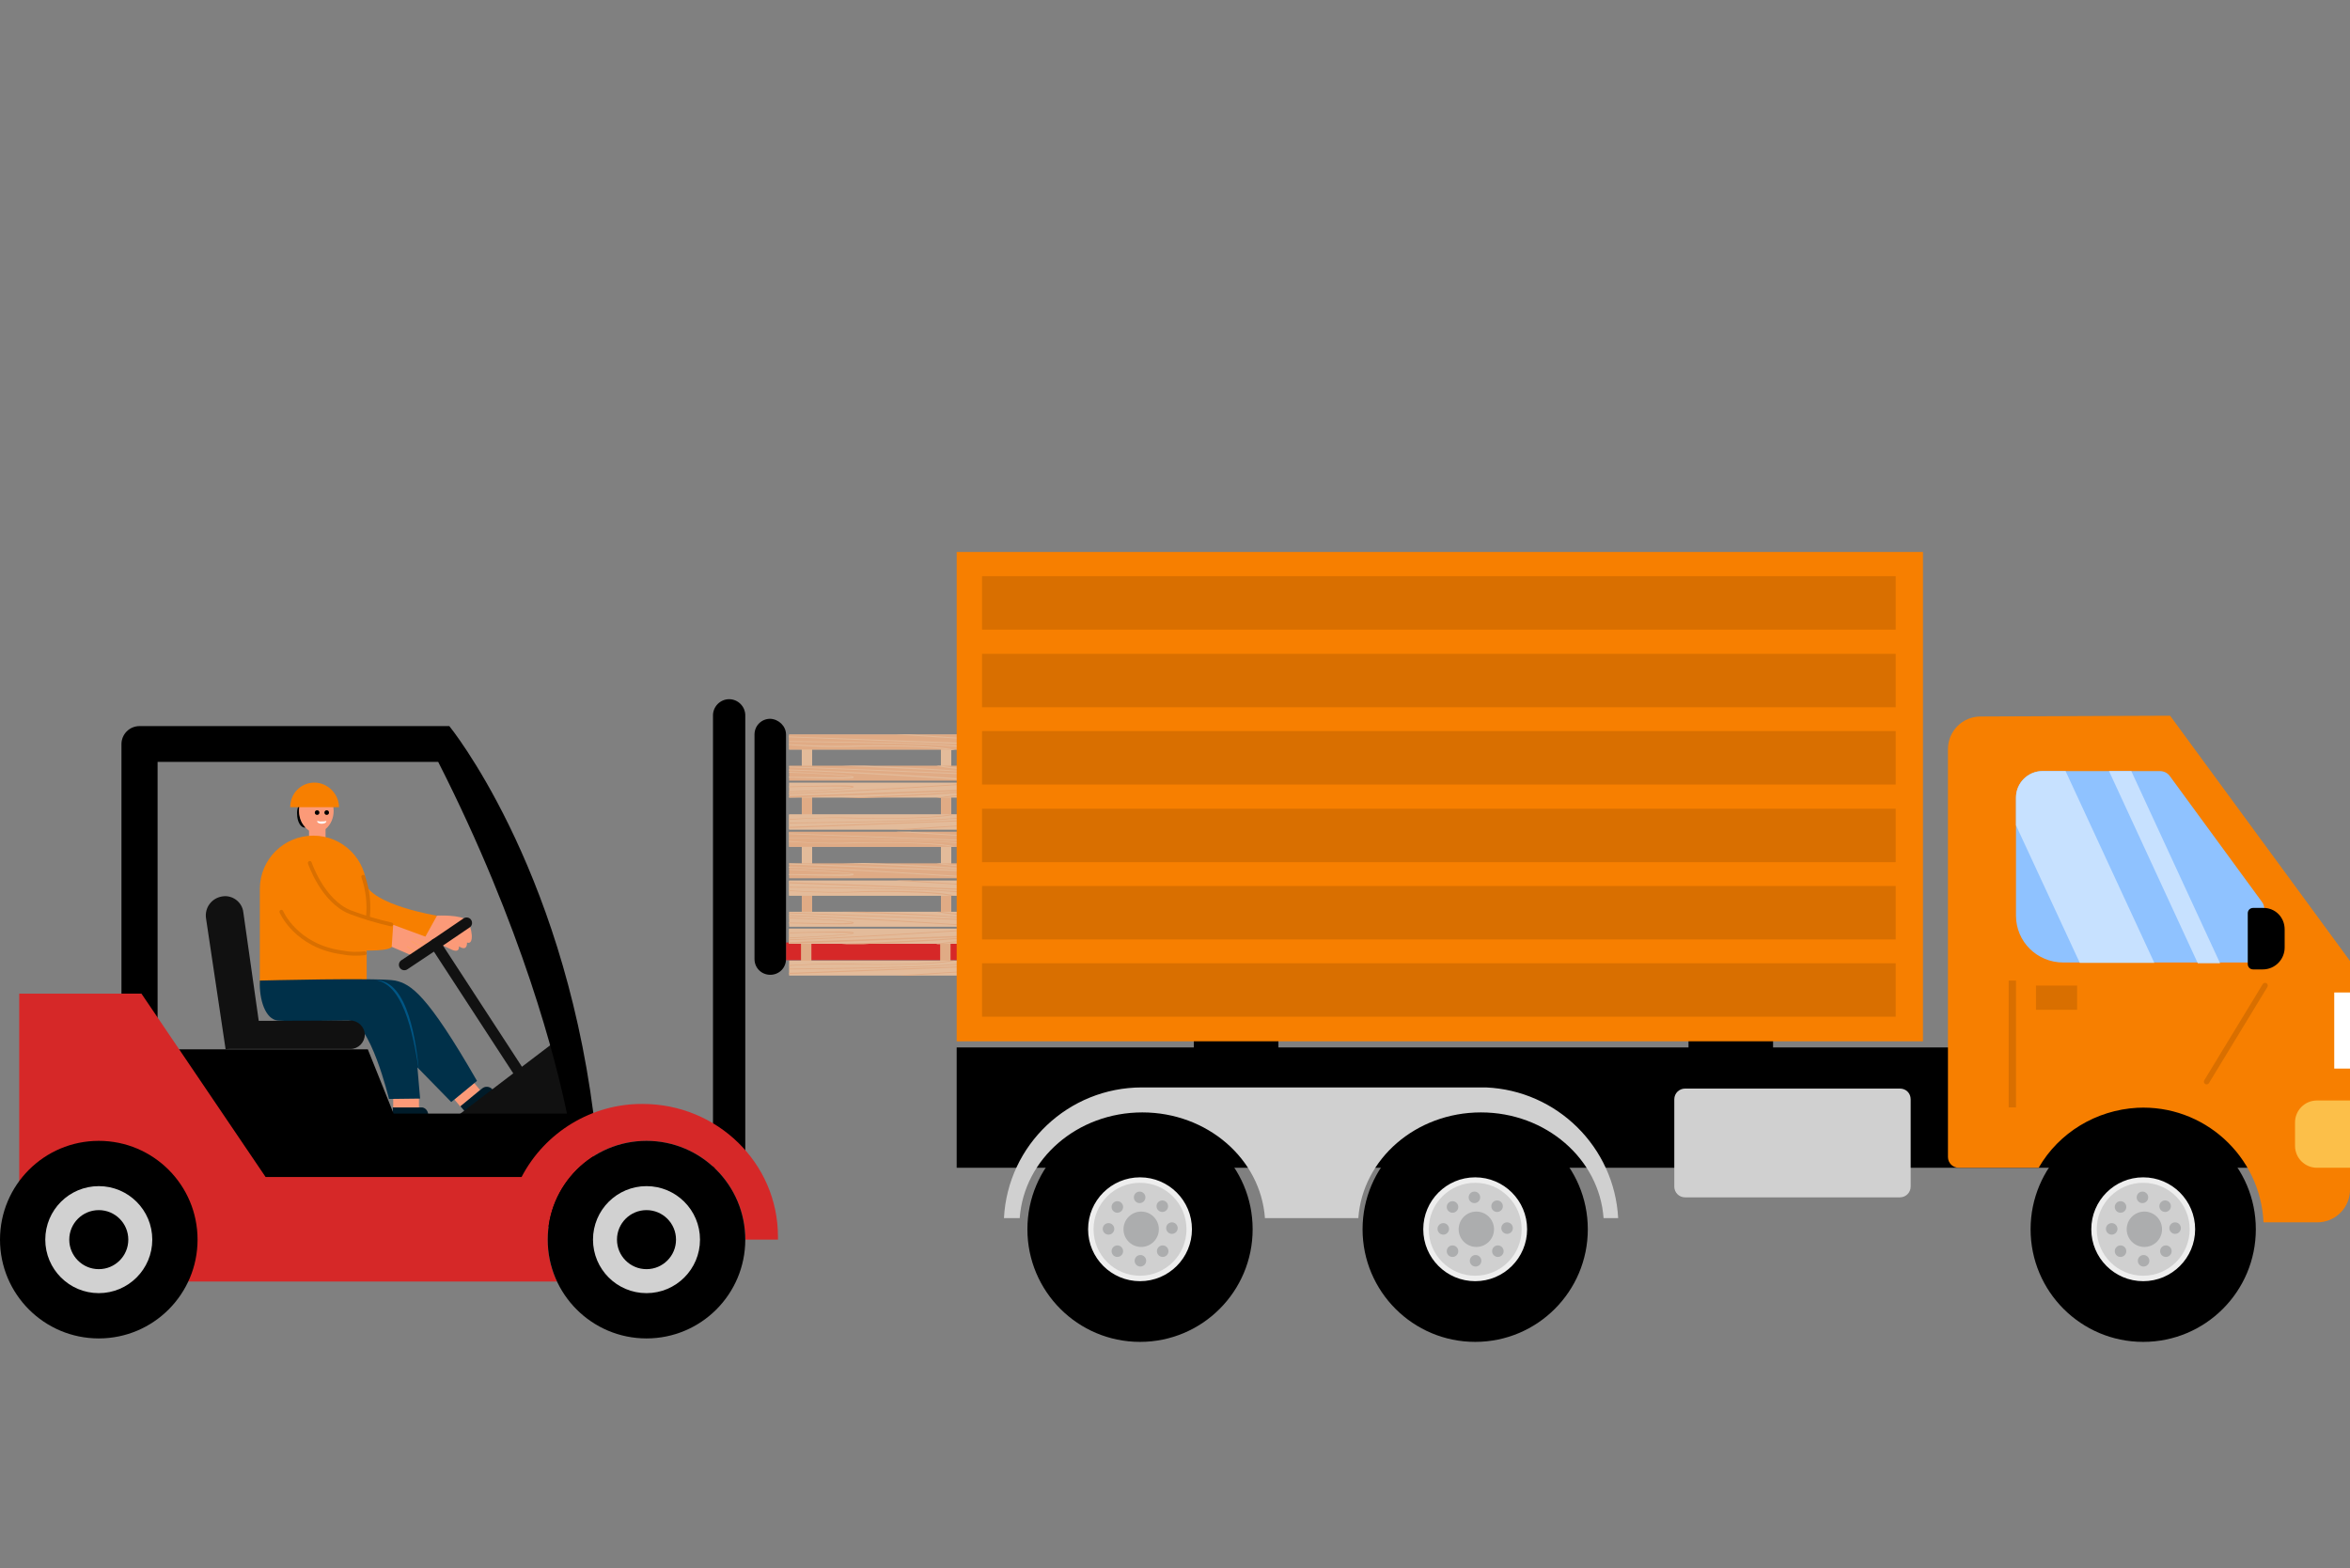 <?xml version="1.0" encoding="utf-8"?>
<!-- Generator: Adobe Illustrator 25.0.0, SVG Export Plug-In . SVG Version: 6.00 Build 0)  -->
<svg version="1.1" id="Layer_1" xmlns="http://www.w3.org/2000/svg" xmlns:xlink="http://www.w3.org/1999/xlink" x="0px" y="0px"
	 viewBox="0 0 611.4 408" style="enable-background:new 0 0 611.4 408;" xml:space="preserve">
<rect x="0" y="0" width="611.4" height="408" fill="#808080" stroke="none"/>
<style type="text/css">
	.st0{fill:#FB9A78;}
	.st1{fill:#F77F00;}
	.st2{fill:#001B29;}
	.st3{fill:#111111;}
	.st4{fill:#D62828;}
	.st5{fill:none;stroke:#D1D1D1;stroke-width:6.24;stroke-miterlimit:10;}
	.st6{fill:none;stroke:#FB9F68;stroke-width:0.28;stroke-linecap:round;stroke-miterlimit:10;}
	.st7{fill:none;stroke:#111111;stroke-width:2.83;stroke-linecap:round;stroke-miterlimit:10;}
	.st8{fill:#003049;}
	.st9{fill:#005685;}
	.st10{fill:none;stroke:#D96F00;stroke-linecap:round;stroke-miterlimit:10;}
	.st11{fill:#FFFFFF;}
	.st12{fill:#E0AB85;}
	.st13{fill:#E3BB9A;}
	.st14{fill:#D0D0D0;stroke:#EEEEEE;stroke-width:1.42;stroke-miterlimit:10;}
	.st15{fill:#ACADAE;}
	.st16{fill:#D0D0D0;}
	.st17{fill:#D96F00;}
	.st18{fill:#8FC2FF;}
	.st19{fill:none;stroke:#D96F00;stroke-width:1.42;stroke-linecap:round;stroke-miterlimit:10;}
	.st20{fill:#FCBF49;}
	.st21{fill:#C7E1FF;}
</style>
<polygon class="st0" points="100.8,239.8 105.1,240.1 113.3,244.8 107.2,248.6 101.4,246.1 "/>
<path class="st1" d="M113.2,244.6l-10.9-4l-0.4,5.8c-1.4,1.3-9.6,0.8-9.6,0.8l-0.6-17.6h3.2c1.9,5.9,18.7,8.6,18.7,8.6L113.2,244.6z
	"/>
<rect x="118.4" y="283.6" transform="matrix(0.766 -0.642 0.642 0.766 -154.551 144.803)" class="st0" width="6.7" height="2.4"/>
<path class="st2" d="M125.4,283.2c0.8-0.7,2-0.6,2.7,0.2l0.4,0.5l0,0l-7,5.9l0,0l-1.7-2l0,0L125.4,283.2L125.4,283.2z"/>
<path class="st2" d="M111.4,290v0.7l0,0h-9.2l0,0v-2.6l0,0h7.3C110.6,288,111.4,289,111.4,290z"/>
<path d="M189.7,181.9L189.7,181.9c2.3,0,4.2,1.9,4.2,4.2v117.8l0,0h-8.4l0,0V186.1l0,0C185.5,183.8,187.4,181.9,189.7,181.9
	L189.7,181.9L189.7,181.9z"/>
<polygon class="st3" points="151.7,292.4 144.5,297 114.4,293.8 144.5,270.9 "/>
<path d="M30,273v41.5h53.7v4.6h70.7v-29.3c-8.4-65.3-37.5-100.9-37.5-100.9H36.3c-2.6,0-4.7,2.1-4.7,4.7V273H30z M41,198.2h73
	c22,43.3,30.7,77.9,33.5,91.5h-45.1L95.7,273H41V198.2z"/>
<path class="st4" d="M5,258.6v74.8h139.9c-1.6-3.4-2.4-7.1-2.4-10.9c0-14.2,11.5-25.7,25.7-25.7s25.7,11.5,25.7,25.7h8.5
	c0-0.3,0-0.5,0-0.8c0-19.1-15.8-34.5-35.2-34.5c-13.2-0.1-25.4,7.3-31.5,19H69.1l-32.3-47.7H5V258.6z"/>
<circle cx="168.2" cy="322.5" r="25.7"/>
<circle class="st5" cx="168.2" cy="322.5" r="10.8"/>
<circle cx="25.7" cy="322.5" r="25.7"/>
<circle class="st5" cx="25.7" cy="322.5" r="10.8"/>
<rect x="204.5" y="245.2" class="st4" width="44.5" height="4.6"/>
<path d="M204.5,191.1v58.4c0,2.3-1.8,4.1-4.1,4.1l0,0c-2.3,0-4.1-1.8-4.1-4.1v-58.4c0-2.3,1.8-4.1,4.1-4.1l0,0
	C202.6,187.1,204.5,188.9,204.5,191.1z"/>
<path class="st6" d="M112.5,245.9c-2.4-0.8-4.7-1.9-4.7-1.9"/>
<path class="st6" d="M111.1,247c-1.4-0.6-2.7-1.3-4-2.1"/>
<path class="st6" d="M109.9,248.6c-0.4-0.1-3.9-2.3-3.9-2.3"/>
<path d="M77.3,211.8c0,1.9,0.9,3.5,2,3.5c0.2,0,0.4-0.1,0.6-0.2c-1-0.1-1.8-1.5-2-3.4c-0.2-1.1,0-2.2,0.6-3.2
	C77.6,209.4,77.2,210.6,77.3,211.8z"/>
<rect x="102.3" y="285.7" class="st0" width="6.7" height="2.4"/>
<path class="st0" d="M80.4,216.1v2.4h4.3v-2.8c1.4-1.2,2.1-2.9,2.1-4.7c0-3.1-2-5.6-4.5-5.6s-4.5,2.5-4.5,5.6
	C77.8,213.1,78.8,215,80.4,216.1z"/>
<path class="st0" d="M110.6,243.8c0,0,4.5,2.1,6.8,3.2s2-0.8,2-0.8c2.3,1.5,2.1-1,2.1-1c2,0.8,1.3-4.1,0-5.7s-7.8-1.3-7.8-1.3
	L110.6,243.8z"/>
<path class="st3" d="M53.6,238.9L53.6,238.9c-0.4-2.8,1.5-5.3,4.3-5.7l0,0l0,0c2.6-0.4,5.1,1.5,5.4,4.1l4.7,33.1l-9.3,2.6
	L53.6,238.9z"/>
<polyline class="st7" points="105.2,251 113.3,245.6 121.4,240.1 "/>
<path class="st1" d="M81.5,217.4c7.7,0,13.9,6.2,13.9,13.9v24.2c0,1.3-1,2.3-2.3,2.3H69.9c-1.3,0-2.3-1-2.3-2.3v-24.2
	C67.6,223.6,73.8,217.4,81.5,217.4L81.5,217.4C81.4,217.4,81.4,217.4,81.5,217.4z"/>
<line class="st7" x1="113.3" y1="245.6" x2="136.5" y2="281.2"/>
<path class="st8" d="M102.8,255.1c-4-0.8-35.2,0-35.2,0c-0.2,4.9,1.4,10.1,4.7,10.4c3.3,0.3,14.9,0,18.4,0
	c5.6,0,10.5,20.4,10.5,20.4l8.1-0.1l-0.7-8.1l8.8,9l6.7-5.5C111.1,258.6,106.9,256,102.8,255.1z"/>
<path class="st3" d="M91.2,265.5c2,0,3.7,1.7,3.7,3.7l0,0l0,0c0,2-1.7,3.7-3.7,3.7H58.7l0,0v-4.4l0,0c0-1.6,1.3-2.9,2.9-2.9
	L91.2,265.5L91.2,265.5z"/>
<path class="st9" d="M109,278.5c-1.1-6.3-3.3-22.5-11.3-23.5V255C106.4,254.9,108.3,272,109,278.5L109,278.5z"/>
<path class="st1" d="M81.8,203.6c-3.5,0-6.3,2.8-6.3,6.4h12.7C88.2,206.6,85.3,203.6,81.8,203.6L81.8,203.6z"/>
<path class="st10" d="M101.8,240.5c-3.6-0.8-7.2-1.9-10.7-3.2c-7.2-2.9-10.5-12.8-10.5-12.8"/>
<path class="st10" d="M94.9,248c-1.9,0.2-3.9,0.2-5.8-0.2c-12.1-1.6-15.9-10.6-15.9-10.6"/>
<path class="st10" d="M95.7,238.8c0.4-3.6,0-7.3-1.2-10.7"/>
<circle cx="85" cy="211.4" r="0.6"/>
<circle cx="82.5" cy="211.4" r="0.6"/>
<path class="st11" d="M82.5,213.6L82.5,213.6c0,0.4,0.5,0.7,1.2,0.7s1.2-0.3,1.2-0.6v-0.1c-0.4,0.1-0.8,0.1-1.2,0.1
	C83.3,213.8,82.9,213.6,82.5,213.6z"/>
<rect x="280.8" y="243.4" class="st12" width="2.7" height="8.4"/>
<rect x="208.4" y="243.4" class="st12" width="2.7" height="8.4"/>
<rect x="244.6" y="243.5" class="st12" width="2.7" height="8.4"/>
<rect x="205.3" y="241.6" class="st13" width="81.5" height="3.9"/>
<polygon class="st12" points="286.8,242.1 205.3,245.1 205.3,245.5 205.3,245.5 286.8,242.4 286.8,242.1 "/>
<path class="st12" d="M255.3,241.6c-11.7,0.8-36.9,2.4-50.1,2.8v0.2c14.7-0.4,44.8-2.4,53.7-3H255.3z"/>
<path class="st12" d="M221.8,242.8c-1.3,0.4-10.4,0.9-16.5,1.1v0.2c2.7-0.1,16.3-0.7,16.8-1.3v-0.1c0-0.2,0-0.5-8.5-0.3
	c-4.1,0.1-8.3,0.2-8.4,0.2v0.2C211.4,242.6,220.4,242.5,221.8,242.8z"/>
<path class="st12" d="M219,245.6h5.7c7.8-0.3,18.2-0.8,23-1.2c8.2-0.6,38.7-0.9,39-0.9v-0.3c-0.3,0-30.9,0.3-39.1,0.9
	C241.6,244.6,226.3,245.2,219,245.6z"/>
<path class="st12" d="M243.6,245.6h1.2c5.8-1,18.7-1.1,26.1-0.8c6.7,0.2,13.9-0.3,15.9-0.4v-0.2c-2,0.2-9.1,0.7-15.9,0.4
	C263.8,244.2,248.8,244.4,243.6,245.6z"/>
<rect x="205.3" y="241.6" class="st13" width="81.5" height="3.9"/>
<polygon class="st12" points="286.8,242.1 205.3,245.1 205.3,245.5 205.3,245.5 286.8,242.4 286.8,242.1 "/>
<path class="st12" d="M255.3,241.6c-11.7,0.8-36.9,2.4-50.1,2.8v0.2c14.7-0.4,44.8-2.4,53.7-3H255.3z"/>
<path class="st12" d="M221.8,242.8c-1.3,0.4-10.4,0.9-16.5,1.1v0.2c2.7-0.1,16.3-0.7,16.8-1.3v-0.1c0-0.2,0-0.5-8.5-0.3
	c-4.1,0.1-8.3,0.2-8.4,0.2v0.2C211.4,242.6,220.4,242.5,221.8,242.8z"/>
<path class="st12" d="M219,245.6h5.7c7.8-0.3,18.2-0.8,23-1.2c8.2-0.6,38.7-0.9,39-0.9v-0.3c-0.3,0-30.9,0.3-39.1,0.9
	C241.6,244.6,226.3,245.2,219,245.6z"/>
<path class="st12" d="M243.6,245.6h1.2c5.8-1,18.7-1.1,26.1-0.8c6.7,0.2,13.9-0.3,15.9-0.4v-0.2c-2,0.2-9.1,0.7-15.9,0.4
	C263.8,244.2,248.8,244.4,243.6,245.6z"/>
<rect x="205.3" y="249.9" class="st13" width="81.5" height="3.9"/>
<polygon class="st12" points="205.3,253.4 286.8,250.2 286.8,250 286.8,250 205.3,253.1 205.3,253.2 "/>
<path class="st12" d="M236.7,253.8c11.7-0.8,36.9-2.4,50.1-2.8v-0.2c-14.7,0.4-44.8,2.4-53.7,3H236.7z"/>
<path class="st12" d="M270.3,252.6c1.3-0.4,10.4-0.9,16.5-1.1v-0.2c-2.7,0.1-16.3,0.7-16.8,1.3v0.1c0,0.2,0,0.5,8.5,0.3
	c4.1-0.1,8.3-0.2,8.4-0.2v-0.3C280.7,252.8,271.6,253,270.3,252.6z"/>
<path class="st12" d="M273.1,249.9h-5.7c-7.8,0.3-18.2,0.8-23,1.2c-8.2,0.6-38.7,0.9-39,0.9v0.2c0.3,0,30.9-0.3,39.1-0.9
	C250.4,250.8,265.8,250.1,273.1,249.9z"/>
<path class="st12" d="M248.5,249.9h-1.2c-5.8,1-18.7,1.1-26.1,0.8c-6.7-0.2-13.9,0.3-15.9,0.4v0.2c2-0.2,9.1-0.6,15.9-0.4
	C228.3,251.1,243.3,251.1,248.5,249.9z"/>
<rect x="208.6" y="230.8" class="st12" width="2.7" height="8.4"/>
<rect x="281" y="230.8" class="st12" width="2.7" height="8.4"/>
<rect x="244.8" y="230.9" class="st12" width="2.7" height="8.4"/>
<rect x="205.3" y="229.1" class="st13" width="81.5" height="3.9"/>
<polygon class="st12" points="205.3,229.5 286.8,232.6 286.8,232.9 286.8,232.9 205.3,229.8 205.3,229.6 "/>
<path class="st12" d="M236.7,229.1c11.7,0.8,36.9,2.4,50.1,2.8v0.2c-14.7-0.4-44.8-2.4-53.7-3H236.7z"/>
<path class="st12" d="M270.3,230.1c1.3,0.4,10.4,0.9,16.5,1.1v0.3c-2.7-0.1-16.3-0.7-16.8-1.3v-0.1c0-0.2,0-0.5,8.5-0.3
	c4.1,0.1,8.3,0.2,8.4,0.2v0.2C280.7,230.1,271.6,229.9,270.3,230.1z"/>
<path class="st12" d="M273.1,233h-5.7c-7.8-0.3-18.2-0.8-23-1.2c-8.2-0.6-38.7-0.9-39-0.9v-0.2c0.3,0,30.9,0.3,39.1,0.9
	C250.4,232,265.8,232.6,273.1,233z"/>
<path class="st12" d="M248.5,233h-1.2c-5.8-1-18.7-1.1-26.1-0.8c-6.7,0.2-13.9-0.3-15.9-0.4v-0.2c2,0.2,9.1,0.6,15.9,0.4
	C228.3,231.6,243.3,231.6,248.5,233z"/>
<rect x="205.3" y="229.1" class="st13" width="81.5" height="3.9"/>
<polygon class="st12" points="205.3,229.5 286.8,232.6 286.8,232.9 286.8,232.9 205.3,229.8 205.3,229.6 "/>
<path class="st12" d="M236.7,229.1c11.7,0.8,36.9,2.4,50.1,2.8v0.2c-14.7-0.4-44.8-2.4-53.7-3H236.7z"/>
<path class="st12" d="M270.3,230.1c1.3,0.4,10.4,0.9,16.5,1.1v0.3c-2.7-0.1-16.3-0.7-16.8-1.3v-0.1c0-0.2,0-0.5,8.5-0.3
	c4.1,0.1,8.3,0.2,8.4,0.2v0.2C280.7,230.1,271.6,229.9,270.3,230.1z"/>
<path class="st12" d="M273.1,233h-5.7c-7.8-0.3-18.2-0.8-23-1.2c-8.2-0.6-38.7-0.9-39-0.9v-0.2c0.3,0,30.9,0.3,39.1,0.9
	C250.4,232,265.8,232.6,273.1,233z"/>
<path class="st12" d="M248.5,233h-1.2c-5.8-1-18.7-1.1-26.1-0.8c-6.7,0.2-13.9-0.3-15.9-0.4v-0.2c2,0.2,9.1,0.6,15.9,0.4
	C228.3,231.6,243.3,231.6,248.5,233z"/>
<rect x="205.3" y="237.2" class="st13" width="81.5" height="3.9"/>
<polygon class="st12" points="286.8,240.8 205.3,237.6 205.3,237.4 205.3,237.4 286.8,240.5 286.8,240.6 "/>
<path class="st12" d="M255.3,241.1c-11.7-0.8-36.9-2.4-50.1-2.8v-0.2c14.7,0.4,44.8,2.4,53.7,3H255.3z"/>
<path class="st12" d="M221.8,240c-1.3-0.4-10.4-0.9-16.5-1.1v-0.2c2.7,0.1,16.3,0.7,16.8,1.3v0.1c0,0.2,0,0.5-8.5,0.3
	c-4.1-0.1-8.3-0.2-8.4-0.2V240C211.4,240.1,220.4,240.4,221.8,240z"/>
<path class="st12" d="M219,237.2h5.7c7.8,0.3,18.2,0.8,23,1.2c8.2,0.6,38.7,0.9,39,0.9v0.2c-0.3,0-30.9-0.3-39.1-0.9
	C241.6,238.1,226.3,237.6,219,237.2z"/>
<path class="st12" d="M243.6,237.2h1.2c5.8,1,18.7,1.1,26.1,0.8c6.7-0.2,13.9,0.3,15.9,0.4v0.2c-2-0.2-9.1-0.7-15.9-0.4
	C263.8,238.6,248.8,238.5,243.6,237.2z"/>
<rect x="208.6" y="205.6" class="st12" width="2.7" height="8.4"/>
<rect x="281" y="205.6" class="st12" width="2.7" height="8.4"/>
<rect x="244.8" y="205.6" class="st12" width="2.7" height="8.4"/>
<rect x="205.3" y="211.9" class="st13" width="81.5" height="3.9"/>
<polygon class="st12" points="205.3,215.4 286.8,212.2 286.8,212 286.8,212 205.3,215.1 205.3,215.2 "/>
<path class="st12" d="M236.7,215.8c11.7-0.8,36.9-2.4,50.1-2.8v-0.2c-14.7,0.4-44.8,2.4-53.7,3H236.7z"/>
<path class="st12" d="M270.3,214.6c1.3-0.4,10.4-0.9,16.5-1.1v-0.2c-2.7,0.1-16.3,0.7-16.8,1.3v0.1c0,0.2,0,0.5,8.5,0.3
	c4.1-0.1,8.3-0.2,8.4-0.2v-0.3C280.7,214.8,271.6,215,270.3,214.6z"/>
<path class="st12" d="M273.1,211.9h-5.7c-7.8,0.3-18.2,0.8-23,1.2c-8.2,0.6-38.7,0.9-39,0.9v0.2c0.3,0,30.9-0.3,39.1-0.9
	C250.4,212.8,265.8,212.1,273.1,211.9z"/>
<path class="st12" d="M248.5,211.9h-1.2c-5.8,1-18.7,1.1-26.1,0.8c-6.7-0.2-13.9,0.3-15.9,0.4v0.2c2-0.2,9.1-0.7,15.9-0.4
	C228.3,213.1,243.3,213.1,248.5,211.9z"/>
<rect x="205.3" y="211.9" class="st13" width="81.5" height="3.9"/>
<polygon class="st12" points="205.3,215.4 286.8,212.2 286.8,212 286.8,212 205.3,215.1 205.3,215.2 "/>
<path class="st12" d="M236.7,215.8c11.7-0.8,36.9-2.4,50.1-2.8v-0.2c-14.7,0.4-44.8,2.4-53.7,3H236.7z"/>
<path class="st12" d="M270.3,214.6c1.3-0.4,10.4-0.9,16.5-1.1v-0.2c-2.7,0.1-16.3,0.7-16.8,1.3v0.1c0,0.2,0,0.5,8.5,0.3
	c4.1-0.1,8.3-0.2,8.4-0.2v-0.3C280.7,214.8,271.6,215,270.3,214.6z"/>
<path class="st12" d="M273.1,211.9h-5.7c-7.8,0.3-18.2,0.8-23,1.2c-8.2,0.6-38.7,0.9-39,0.9v0.2c0.3,0,30.9-0.3,39.1-0.9
	C250.4,212.8,265.8,212.1,273.1,211.9z"/>
<path class="st12" d="M248.5,211.9h-1.2c-5.8,1-18.7,1.1-26.1,0.8c-6.7-0.2-13.9,0.3-15.9,0.4v0.2c2-0.2,9.1-0.7,15.9-0.4
	C228.3,213.1,243.3,213.1,248.5,211.9z"/>
<rect x="205.3" y="203.6" class="st13" width="81.5" height="3.9"/>
<polygon class="st12" points="286.8,204.1 205.3,207.1 205.3,207.5 205.3,207.5 286.8,204.4 286.8,204.1 "/>
<path class="st12" d="M255.3,203.6c-11.7,0.8-36.9,2.4-50.1,2.8v0.2c14.7-0.4,44.8-2.4,53.7-3H255.3z"/>
<path class="st12" d="M221.8,204.8c-1.3,0.4-10.4,0.9-16.5,1.1v0.2c2.7-0.1,16.3-0.7,16.8-1.3v-0.1c0-0.2,0-0.5-8.5-0.3
	c-4.1,0.1-8.3,0.2-8.4,0.2v0.2C211.4,204.6,220.4,204.5,221.8,204.8z"/>
<path class="st12" d="M219,207.6h5.7c7.8-0.3,18.2-0.8,23-1.2c8.2-0.6,38.7-0.9,39-0.9v-0.3c-0.3,0-30.9,0.3-39.1,0.9
	C241.6,206.6,226.3,207.2,219,207.6z"/>
<path class="st12" d="M243.6,207.6h1.2c5.8-1,18.7-1.1,26.1-0.9c6.7,0.2,13.9-0.3,15.9-0.4v-0.2c-2,0.1-9.1,0.6-15.9,0.4
	C263.8,206.2,248.8,206.4,243.6,207.6z"/>
<rect x="208.6" y="218.1" class="st13" width="2.7" height="8.4"/>
<rect x="281" y="218.1" class="st13" width="2.7" height="8.4"/>
<rect x="244.8" y="218.1" class="st13" width="2.7" height="8.4"/>
<rect x="205.3" y="216.4" class="st13" width="81.5" height="3.9"/>
<polygon class="st12" points="205.3,216.8 286.8,219.9 286.8,220.1 286.8,220.1 205.3,217 205.3,216.9 "/>
<path class="st12" d="M236.7,216.4c11.7,0.8,36.9,2.4,50.1,2.8v0.2c-14.7-0.4-44.8-2.4-53.7-3H236.7z"/>
<path class="st12" d="M270.3,217.5c1.3,0.4,10.4,0.9,16.5,1.1v0.2c-2.7-0.1-16.3-0.7-16.8-1.3v-0.1c0-0.2,0-0.5,8.5-0.3
	c4.1,0.1,8.3,0.2,8.4,0.2v0.3C280.7,217.4,271.6,217.1,270.3,217.5z"/>
<path class="st12" d="M273.1,220.2h-5.7c-7.8-0.3-18.2-0.8-23-1.2c-8.2-0.6-38.7-0.9-39-0.9V218c0.3,0,30.9,0.3,39.1,0.9
	C250.4,219.2,265.8,220,273.1,220.2z"/>
<path class="st12" d="M248.5,220.2h-1.2c-5.8-1-18.7-1.1-26.1-0.8c-6.7,0.2-13.9-0.3-15.9-0.4v-0.2c2,0.2,9.1,0.7,15.9,0.4
	C228.3,219,243.3,219,248.5,220.2z"/>
<rect x="205.3" y="216.4" class="st12" width="81.5" height="3.9"/>
<polygon class="st13" points="205.3,216.8 286.8,219.9 286.8,220.1 286.8,220.1 205.3,217 205.3,216.9 "/>
<path class="st13" d="M236.7,216.4c11.7,0.8,36.9,2.4,50.1,2.8v0.2c-14.7-0.4-44.8-2.4-53.7-3H236.7z"/>
<path class="st13" d="M270.3,217.5c1.3,0.4,10.4,0.9,16.5,1.1v0.2c-2.7-0.1-16.3-0.7-16.8-1.3v-0.1c0-0.2,0-0.5,8.5-0.3
	c4.1,0.1,8.3,0.2,8.4,0.2v0.3C280.7,217.4,271.6,217.1,270.3,217.5z"/>
<path class="st13" d="M273.1,220.2h-5.7c-7.8-0.3-18.2-0.8-23-1.2c-8.2-0.6-38.7-0.9-39-0.9V218c0.3,0,30.9,0.3,39.1,0.9
	C250.4,219.2,265.8,220,273.1,220.2z"/>
<path class="st13" d="M248.5,220.2h-1.2c-5.8-1-18.7-1.1-26.1-0.8c-6.7,0.2-13.9-0.3-15.9-0.4v-0.2c2,0.2,9.1,0.7,15.9,0.4
	C228.3,219,243.3,219,248.5,220.2z"/>
<rect x="205.3" y="224.6" class="st12" width="81.5" height="3.9"/>
<polygon class="st13" points="286.8,228.1 205.3,224.9 205.3,224.6 205.3,224.6 286.8,227.8 286.8,228 "/>
<path class="st13" d="M255.3,228.5c-11.7-0.8-36.9-2.4-50.1-2.8v-0.2c14.7,0.4,44.8,2.4,53.7,3H255.3z"/>
<path class="st13" d="M221.8,227.4c-1.3-0.4-10.4-0.9-16.5-1.1v-0.2c2.7,0.1,16.3,0.7,16.8,1.3v0.1c0,0.2,0,0.5-8.5,0.3
	c-4.1-0.1-8.3-0.2-8.4-0.2v-0.2C211.4,227.5,220.4,227.6,221.8,227.4z"/>
<path class="st13" d="M219,224.5h5.7c7.8,0.3,18.2,0.8,23,1.2c8.2,0.6,38.7,0.9,39,0.9v0.3c-0.3,0-30.9-0.3-39.1-0.9
	C241.6,225.5,226.3,224.9,219,224.5z"/>
<path class="st13" d="M243.6,224.6h1.2c5.8,1,18.7,1.1,26.1,0.8c6.7-0.2,13.9,0.3,15.9,0.4v0.2c-2-0.2-9.1-0.6-15.9-0.4
	C263.8,225.9,248.8,225.8,243.6,224.6z"/>
<rect x="208.6" y="192.9" class="st13" width="2.7" height="8.4"/>
<rect x="281" y="192.9" class="st13" width="2.7" height="8.4"/>
<rect x="244.8" y="193" class="st13" width="2.7" height="8.4"/>
<rect x="205.3" y="191.1" class="st13" width="81.5" height="3.9"/>
<polygon class="st12" points="205.3,191.6 286.8,194.6 286.8,195 286.8,195 205.3,191.8 "/>
<path class="st12" d="M236.7,191.1c11.7,0.8,36.9,2.4,50.1,2.8v0.2c-14.7-0.4-44.8-2.4-53.7-3H236.7z"/>
<path class="st12" d="M270.3,192.2c1.3,0.4,10.4,0.9,16.5,1.1v0.2c-2.7-0.1-16.3-0.7-16.8-1.3v-0.1c0-0.2,0-0.5,8.5-0.3
	c4.1,0.1,8.3,0.2,8.4,0.2v0.2C280.7,192.1,271.6,192,270.3,192.2z"/>
<path class="st12" d="M273.1,195.1h-5.7c-7.8-0.3-18.2-0.8-23-1.2c-8.2-0.6-38.7-0.9-39-0.9v-0.2c0.3,0,30.9,0.3,39.1,0.9
	C250.4,194.1,265.8,194.8,273.1,195.1z"/>
<path class="st12" d="M248.5,195.1h-1.2c-5.8-1-18.7-1.1-26.1-0.8c-6.7,0.2-13.9-0.3-15.9-0.5v-0.2c2,0.1,9.1,0.6,15.9,0.4
	C228.3,193.8,243.3,193.8,248.5,195.1z"/>
<rect x="205.3" y="191.1" class="st12" width="81.5" height="3.9"/>
<polygon class="st13" points="205.3,191.6 286.8,194.6 286.8,195 286.8,195 205.3,191.8 "/>
<path class="st13" d="M236.7,191.1c11.7,0.8,36.9,2.4,50.1,2.8v0.2c-14.7-0.4-44.8-2.4-53.7-3H236.7z"/>
<path class="st13" d="M270.3,192.2c1.3,0.4,10.4,0.9,16.5,1.1v0.2c-2.7-0.1-16.3-0.7-16.8-1.3v-0.1c0-0.2,0-0.5,8.5-0.3
	c4.1,0.1,8.3,0.2,8.4,0.2v0.2C280.7,192.1,271.6,192,270.3,192.2z"/>
<path class="st13" d="M273.1,195.1h-5.7c-7.8-0.3-18.2-0.8-23-1.2c-8.2-0.6-38.7-0.9-39-0.9v-0.2c0.3,0,30.9,0.3,39.1,0.9
	C250.4,194.1,265.8,194.8,273.1,195.1z"/>
<path class="st13" d="M248.5,195.1h-1.2c-5.8-1-18.7-1.1-26.1-0.8c-6.7,0.2-13.9-0.3-15.9-0.5v-0.2c2,0.1,9.1,0.6,15.9,0.4
	C228.3,193.8,243.3,193.8,248.5,195.1z"/>
<rect x="205.3" y="199.2" class="st12" width="81.5" height="3.9"/>
<polygon class="st13" points="286.8,202.9 205.3,199.6 205.3,199.4 205.3,199.4 286.8,202.6 286.8,202.8 "/>
<path class="st13" d="M255.3,203.2c-11.7-0.8-36.9-2.4-50.1-2.8v-0.2c14.8,0.3,44.8,2.3,53.8,2.9L255.3,203.2z"/>
<path class="st13" d="M221.8,202.1c-1.3-0.4-10.4-0.9-16.5-1.1v-0.2c2.7,0.1,16.3,0.7,16.8,1.3v0.1c0,0.2,0,0.5-8.5,0.3
	c-4.1-0.1-8.3-0.2-8.4-0.2v-0.2C211.4,202.1,220.4,202.4,221.8,202.1z"/>
<path class="st13" d="M219,199.2h5.7c7.8,0.3,18.2,0.8,23,1.2c8.2,0.6,38.7,0.9,39,0.9v0.2c-0.3,0-30.9-0.3-39.1-0.9
	C241.6,200.2,226.3,199.6,219,199.2z"/>
<path class="st13" d="M243.6,199.2h1.2c5.8,1,18.7,1.1,26.1,0.8c6.7-0.2,13.9,0.3,15.9,0.4v0.3c-2-0.1-9.1-0.6-15.9-0.4
	C263.8,200.6,248.8,200.6,243.6,199.2z"/>
<g id="Wheels_Group">
	<g id="Wheel">
		<circle cx="383.8" cy="319.8" r="29.3"/>
		<circle class="st14" cx="383.8" cy="319.8" r="12.8"/>
		<circle class="st15" cx="384.1" cy="319.8" r="4.6"/>
		<circle class="st15" cx="383.6" cy="311.5" r="1.5"/>
		<circle class="st15" cx="375.5" cy="319.7" r="1.5"/>
		<circle class="st15" cx="392.1" cy="319.5" r="1.5"/>
		<circle class="st15" cx="383.9" cy="328" r="1.5"/>
		<circle class="st15" cx="377.9" cy="314" r="1.5"/>
		<circle class="st15" cx="377.9" cy="325.5" r="1.5"/>
		<circle class="st15" cx="389.5" cy="313.8" r="1.5"/>
		<circle class="st15" cx="389.7" cy="325.5" r="1.5"/>
	</g>
	<g id="Wheel-2">
		<circle cx="557.6" cy="319.8" r="29.3"/>
		<circle class="st14" cx="557.6" cy="319.8" r="12.8"/>
		<circle class="st15" cx="557.9" cy="319.8" r="4.6"/>
		<circle class="st15" cx="557.4" cy="311.5" r="1.5"/>
		<circle class="st15" cx="549.4" cy="319.7" r="1.5"/>
		<circle class="st15" cx="565.9" cy="319.5" r="1.5"/>
		<circle class="st15" cx="557.7" cy="328" r="1.5"/>
		<circle class="st15" cx="551.7" cy="314" r="1.5"/>
		<circle class="st15" cx="551.7" cy="325.5" r="1.5"/>
		<circle class="st15" cx="563.3" cy="313.8" r="1.5"/>
		<circle class="st15" cx="563.5" cy="325.5" r="1.5"/>
	</g>
	<g id="Wheel-3">
		<circle cx="296.6" cy="319.8" r="29.3"/>
		<circle class="st14" cx="296.6" cy="319.8" r="12.8"/>
		<circle class="st15" cx="296.9" cy="319.8" r="4.6"/>
		<circle class="st15" cx="296.5" cy="311.5" r="1.5"/>
		<circle class="st15" cx="288.4" cy="319.7" r="1.5"/>
		<circle class="st15" cx="304.9" cy="319.5" r="1.5"/>
		<circle class="st15" cx="296.7" cy="328" r="1.5"/>
		<circle class="st15" cx="290.7" cy="314" r="1.5"/>
		<circle class="st15" cx="290.7" cy="325.5" r="1.5"/>
		<circle class="st15" cx="302.4" cy="313.8" r="1.5"/>
		<circle class="st15" cx="302.5" cy="325.5" r="1.5"/>
	</g>
</g>
<rect x="248.9" y="272.5" width="345.5" height="31.3"/>
<rect x="439.3" y="267.8" width="22" height="6.2"/>
<rect x="310.6" y="267.8" width="22" height="6.2"/>
<path class="st16" d="M497.1,286v22.7c0,1.6-1.3,2.8-2.8,2.8h-55.9c-1.6,0-2.8-1.3-2.8-2.8V286c0-1.6,1.3-2.8,2.8-2.8h55.9
	C495.9,283.2,497.1,284.4,497.1,286z"/>
<path class="st16" d="M421,316.9c-1-18.5-15.9-33.2-34.4-34h-0.2c-0.4,0-0.9,0-1.3,0s-0.9,0-1.3,0h-85.4c-0.4,0-0.9,0-1.3,0
	c-19.1,0-34.9,14.9-35.9,34h4.1c1.1-15.4,15-27.5,31.9-27.5s30.8,12.1,31.9,27.5h24.3c1.1-15.4,15-27.5,31.9-27.5
	s30.8,12.1,31.9,27.5H421z"/>
<rect x="248.9" y="143.6" class="st1" width="251.4" height="127.3"/>
<rect x="255.5" y="149.9" class="st17" width="237.7" height="13.9"/>
<rect x="255.5" y="170.1" class="st17" width="237.7" height="13.9"/>
<rect x="255.5" y="190.2" class="st17" width="237.7" height="13.9"/>
<rect x="255.5" y="210.4" class="st17" width="237.7" height="13.9"/>
<rect x="255.5" y="230.5" class="st17" width="237.7" height="13.9"/>
<rect x="255.5" y="250.6" class="st17" width="237.7" height="13.9"/>
<path class="st1" d="M515.3,186.4c-4.7,0-8.5,3.8-8.5,8.5V301l0,0c0,1.6,1.3,2.8,2.8,2.8h20.8c5.3-9.2,15-15,25.6-15.6
	c17.3-0.9,32.1,12.5,32.9,29.8h14l0,0c4.7,0,8.5-3.8,8.5-8.5V250l-46.8-63.8L515.3,186.4L515.3,186.4z"/>
<path class="st18" d="M561.9,200.6h-30.5l0,0c-3.8,0-6.9,3.1-6.9,6.9v30.7c0,6.8,5.5,12.2,12.3,12.2h48.3c0.7,0,1.4-0.2,2-0.7
	l0.6-0.5c0.9-0.6,1.4-1.6,1.4-2.7v-10c0-0.7-0.2-1.4-0.7-2l-23.8-32.5C564,201.1,563,200.6,561.9,200.6z"/>
<rect x="529.7" y="256.4" class="st17" width="10.7" height="6.3"/>
<rect x="522.6" y="255.1" class="st17" width="1.9" height="33"/>
<line class="st19" x1="574.1" y1="281.4" x2="589.3" y2="256.4"/>
<path d="M594.4,241.8v4.7l0,0c0,3.1-2.5,5.7-5.7,5.7h-2.5c-0.8,0-1.4-0.6-1.4-1.4v-13.2l0,0c0-0.8,0.6-1.4,1.4-1.4h2.5
	C591.9,236.1,594.4,238.6,594.4,241.8z"/>
<path class="st20" d="M611.4,286.2v17.6l0,0h-8.6c-3.1,0-5.7-2.5-5.7-5.7V292c0-3.1,2.5-5.7,5.7-5.7H611.4L611.4,286.2z"/>
<rect x="607.3" y="258.2" class="st11" width="4.2" height="19.8"/>
<path class="st21" d="M537.4,200.6h-6l0,0c-3.8,0-6.9,3.1-6.9,6.9v7.2l16.6,35.8h19.4L537.4,200.6z"/>
<polygon class="st21" points="577.6,250.6 554.5,200.6 548.7,200.6 571.8,250.6 "/>
</svg>

